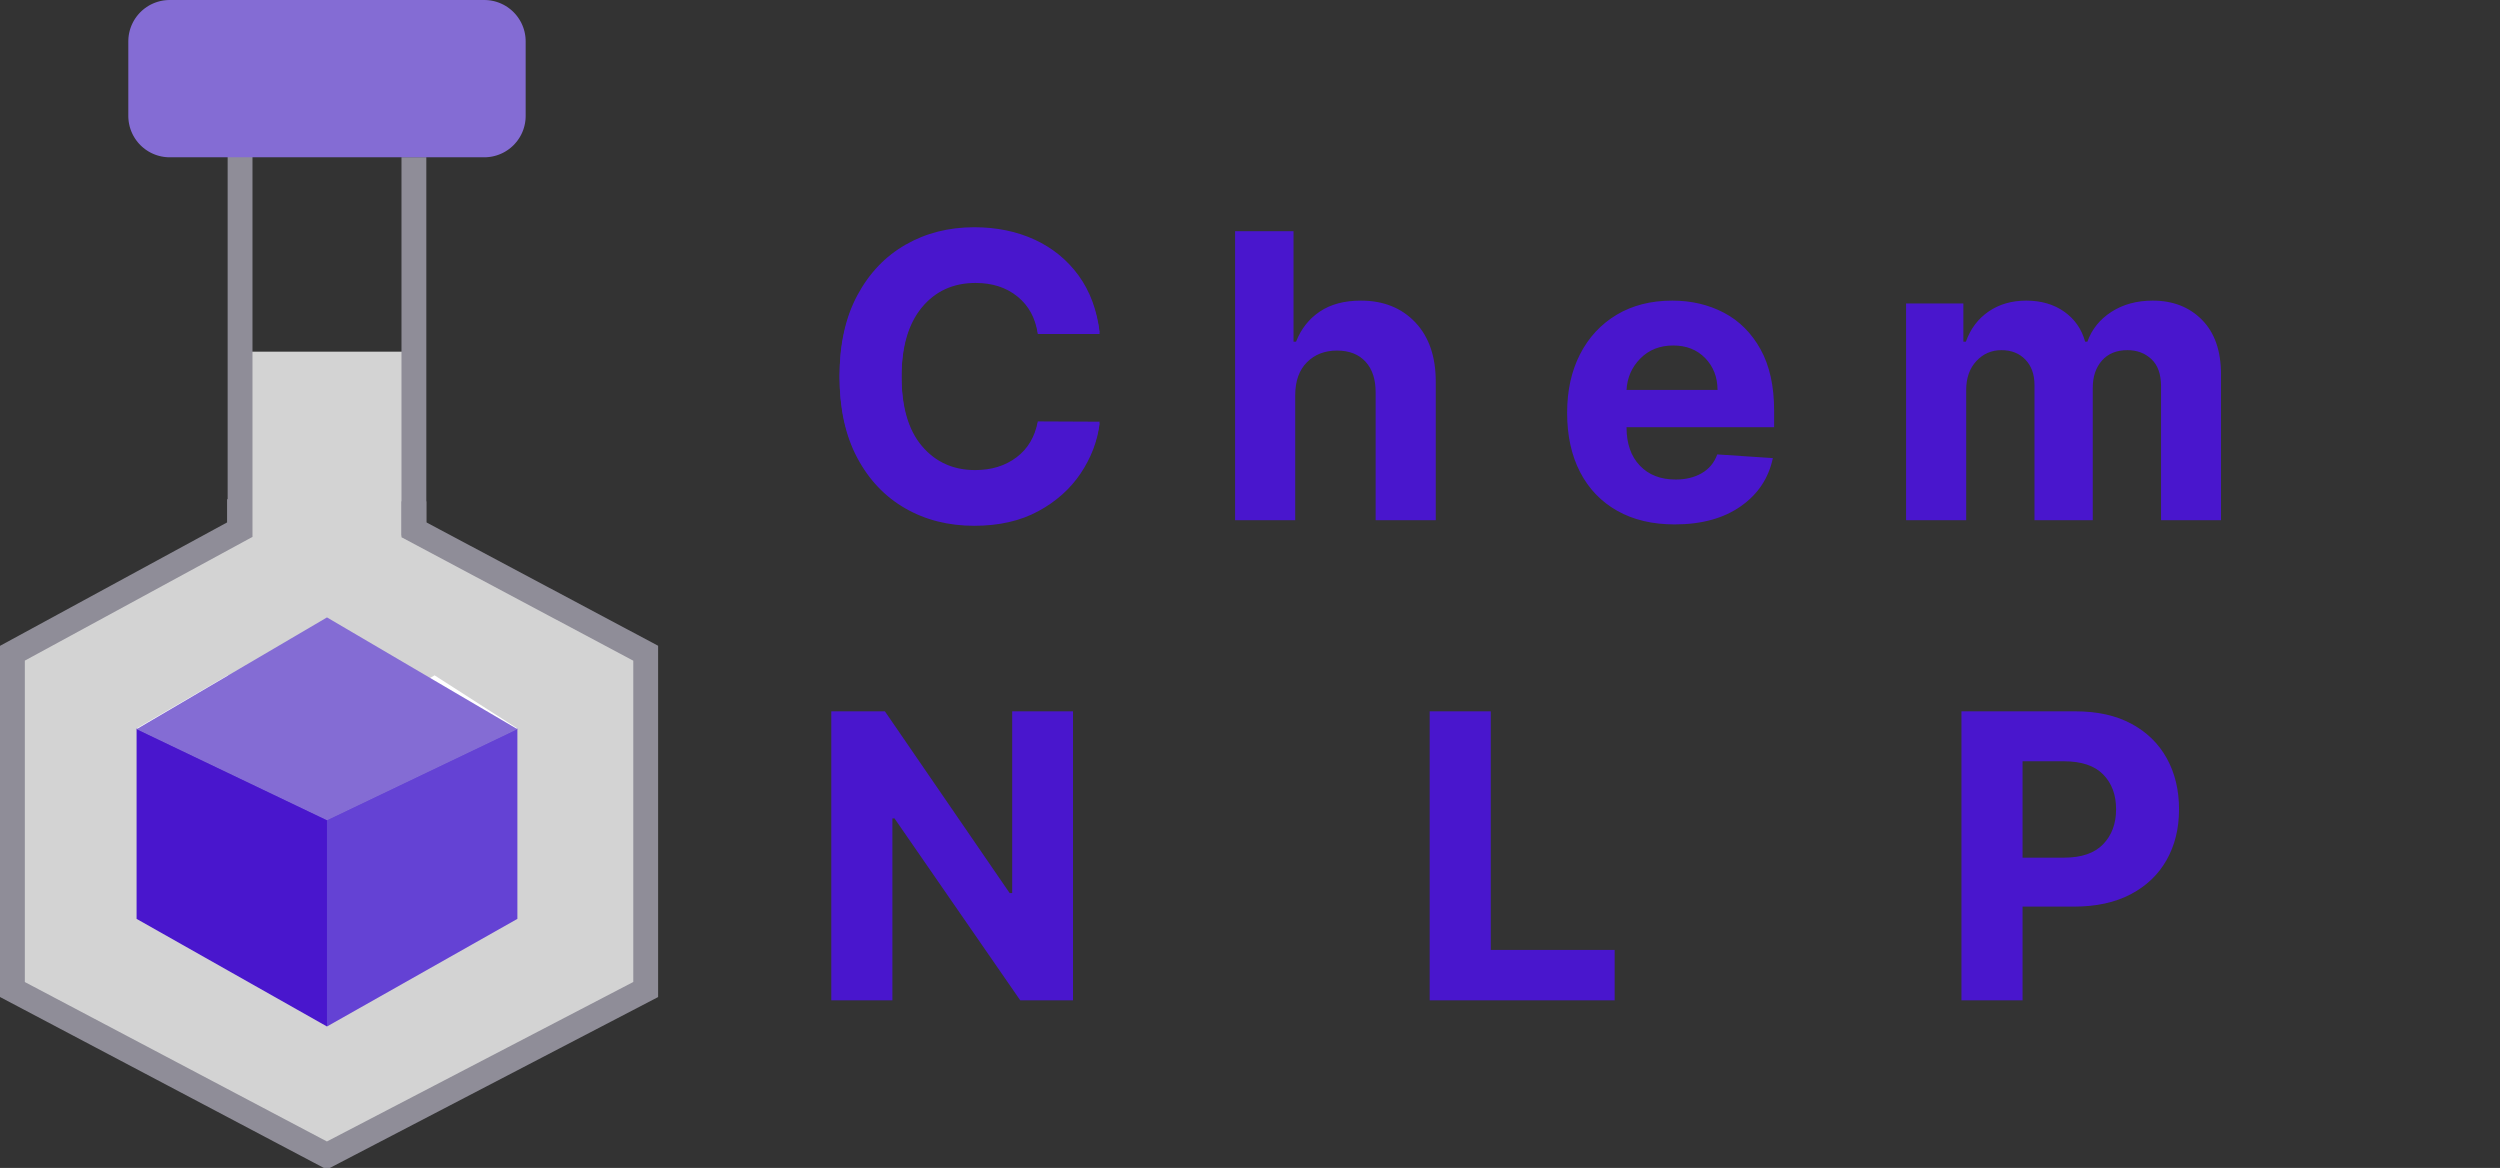 <?xml version="1.0" encoding="utf-8"?>
<svg width="302px" height="141.083px" viewBox="0 0 302 141.083" version="1.1" xmlns:xlink="http://www.w3.org/1999/xlink" xmlns="http://www.w3.org/2000/svg">
  <rect x="0" y="0" width="302" height="141.083" fill="#333333" stroke="none"/>
  <g id="Group-4" transform="translate(1.5 0)">
    <path d="M27.434 61.478C27.434 67.733 27.434 65.052 27.434 65.052C27.434 65.052 0 79.861 0 79.861C0 79.861 0 119.179 0 119.179L37.986 138.583L76.5 119.179L76.5 79.861L48.698 64.799L48.698 61.478L48.698 42.483L27.434 42.483C27.434 42.483 27.434 55.223 27.434 61.478Z" id="Vector-4" fill="#D3D3D3" fill-rule="evenodd" stroke="none" />
    <g id="Group-Copy-3">
      <path d="M27.434 60.307L27.434 64C27.434 64 1.14441e-05 78.91 1.14441e-05 78.91C1.14441e-05 78.91 1.14441e-05 119.534 1.14441e-05 119.534L37.986 139.583L76.5 119.534L76.5 78.91L48.5 64L48.5 60.568" id="Vector-5" fill="none" fill-rule="evenodd" stroke="#8F8D98" stroke-width="3" />
      <path d="M27.5 18.583L27.5 64.875" id="Vector-6" fill="none" fill-rule="evenodd" stroke="#8F8D98" stroke-width="3" stroke-linejoin="round" />
      <path d="M48.5 18.99L48.5 64.697L48.5 56.147" id="Vector-7" fill="none" fill-rule="evenodd" stroke="#8F8D98" stroke-width="3" />
      <path d="M51 81.583L61 88L38 99L15 88L26 81.583L38 89L51 81.583Z" id="Vector-8" fill="#FFFFFF" fill-rule="evenodd" stroke="none" />
      <path d="M38 124C38 124 61 111 61 111C61 111 61 88 61 88L38 99L38 124Z" id="Vector-9" fill="#6442D4" fill-rule="evenodd" stroke="none" />
      <path d="M38 124C38 124 15 111 15 111C15 111 15 88 15 88L38 99L38 124Z" id="Vector-10" fill="#4916CD" fill-rule="evenodd" stroke="none" />
      <path d="M18.999 0L57.001 0Q57.124 0 57.246 0.006Q57.369 0.012 57.491 0.024Q57.613 0.036 57.734 0.054Q57.856 0.072 57.976 0.096Q58.097 0.12 58.216 0.15Q58.335 0.18 58.452 0.215Q58.57 0.251 58.685 0.292Q58.801 0.334 58.914 0.381Q59.027 0.427 59.138 0.48Q59.249 0.532 59.358 0.59Q59.466 0.648 59.571 0.711Q59.676 0.774 59.778 0.842Q59.88 0.911 59.979 0.984Q60.078 1.057 60.172 1.135Q60.267 1.213 60.358 1.295Q60.449 1.377 60.536 1.464Q60.623 1.551 60.705 1.642Q60.787 1.733 60.865 1.828Q60.943 1.923 61.016 2.021Q61.089 2.12 61.157 2.222Q61.226 2.324 61.289 2.429Q61.352 2.534 61.41 2.642Q61.468 2.751 61.52 2.862Q61.572 2.973 61.62 3.086Q61.666 3.199 61.708 3.315Q61.749 3.43 61.785 3.548Q61.82 3.665 61.85 3.784Q61.88 3.903 61.904 4.024Q61.928 4.144 61.946 4.265Q61.964 4.387 61.976 4.509Q61.988 4.631 61.994 4.754Q62 4.876 62 4.999L62 14.001Q62 14.124 61.994 14.246Q61.988 14.369 61.976 14.491Q61.964 14.613 61.946 14.735Q61.928 14.856 61.904 14.976Q61.88 15.097 61.85 15.216Q61.82 15.335 61.785 15.452Q61.749 15.57 61.708 15.685Q61.666 15.801 61.62 15.914Q61.572 16.027 61.52 16.138Q61.468 16.249 61.41 16.358Q61.352 16.466 61.289 16.571Q61.226 16.676 61.157 16.778Q61.089 16.88 61.016 16.979Q60.943 17.078 60.865 17.172Q60.787 17.267 60.705 17.358Q60.623 17.449 60.536 17.536Q60.449 17.623 60.358 17.705Q60.267 17.787 60.172 17.865Q60.078 17.943 59.979 18.016Q59.88 18.089 59.778 18.157Q59.676 18.226 59.571 18.289Q59.466 18.352 59.358 18.41Q59.249 18.468 59.138 18.52Q59.027 18.573 58.914 18.619Q58.801 18.666 58.685 18.708Q58.57 18.749 58.452 18.785Q58.335 18.82 58.216 18.85Q58.097 18.88 57.976 18.904Q57.856 18.928 57.734 18.946Q57.613 18.964 57.491 18.976Q57.369 18.988 57.246 18.994Q57.124 19 57.001 19L18.999 19Q18.876 19 18.754 18.994Q18.631 18.988 18.509 18.976Q18.387 18.964 18.265 18.946Q18.144 18.928 18.024 18.904Q17.903 18.88 17.784 18.85Q17.665 18.82 17.548 18.785Q17.43 18.749 17.315 18.708Q17.199 18.666 17.086 18.619Q16.973 18.573 16.862 18.52Q16.751 18.468 16.642 18.41Q16.534 18.352 16.429 18.289Q16.324 18.226 16.222 18.157Q16.12 18.089 16.021 18.016Q15.922 17.943 15.828 17.865Q15.733 17.787 15.642 17.705Q15.551 17.623 15.464 17.536Q15.377 17.449 15.295 17.358Q15.213 17.267 15.135 17.172Q15.057 17.078 14.984 16.979Q14.911 16.88 14.842 16.778Q14.774 16.676 14.711 16.571Q14.648 16.466 14.59 16.358Q14.532 16.249 14.48 16.138Q14.428 16.027 14.38 15.914Q14.334 15.801 14.292 15.685Q14.251 15.57 14.215 15.452Q14.18 15.335 14.15 15.216Q14.12 15.097 14.096 14.976Q14.072 14.856 14.054 14.735Q14.036 14.613 14.024 14.491Q14.012 14.369 14.006 14.246Q14 14.124 14 14.001L14 4.999Q14 4.876 14.006 4.754Q14.012 4.631 14.024 4.509Q14.036 4.387 14.054 4.265Q14.072 4.144 14.096 4.024Q14.12 3.903 14.15 3.784Q14.18 3.665 14.215 3.548Q14.251 3.43 14.292 3.315Q14.334 3.199 14.38 3.086Q14.428 2.973 14.48 2.862Q14.532 2.751 14.59 2.642Q14.648 2.534 14.711 2.429Q14.774 2.324 14.842 2.222Q14.911 2.12 14.984 2.021Q15.057 1.923 15.135 1.828Q15.213 1.733 15.295 1.642Q15.377 1.551 15.464 1.464Q15.551 1.377 15.642 1.295Q15.733 1.213 15.828 1.135Q15.922 1.057 16.021 0.984Q16.12 0.911 16.222 0.842Q16.324 0.774 16.429 0.711Q16.534 0.648 16.642 0.59Q16.751 0.532 16.862 0.48Q16.973 0.427 17.086 0.381Q17.199 0.334 17.315 0.292Q17.43 0.251 17.548 0.215Q17.665 0.18 17.784 0.15Q17.903 0.12 18.024 0.096Q18.144 0.072 18.265 0.054Q18.387 0.036 18.509 0.024Q18.631 0.012 18.754 0.006Q18.876 0 18.999 0Z" id="Rectangle-2" fill="#846CD4" fill-rule="evenodd" stroke="none" />
    </g>
    <path d="M15 88.083C15 88.083 38 74.583 38 74.583L61 88.083L38 99.083C38 99.083 15 88.083 15 88.083Z" id="Vector-28" fill="#846CD4" fill-rule="evenodd" stroke="none" />
    <g id="Chem" fill="#4916CD" transform="translate(97.5 16.383)">
      <path d="M26.369 23.767L33.835 23.767Q33.358 19.727 31.287 16.889Q29.216 14.051 25.969 12.56Q22.722 11.068 18.682 11.068Q14.079 11.068 10.398 13.173Q6.716 15.278 4.568 19.284Q2.42 23.29 2.42 29Q2.42 34.693 4.543 38.699Q6.665 42.705 10.338 44.818Q14.011 46.932 18.682 46.932Q23.165 46.932 26.412 45.176Q29.659 43.42 31.551 40.591Q33.443 37.761 33.835 34.557L26.369 34.523Q25.841 37.318 23.796 38.861Q21.75 40.403 18.801 40.403Q14.829 40.403 12.367 37.497Q9.903 34.591 9.903 29Q9.903 23.546 12.349 20.571Q14.796 17.597 18.852 17.597Q21.886 17.597 23.915 19.241Q25.943 20.886 26.369 23.767ZM57.461 46.455L57.461 31.318Q57.478 28.778 58.885 27.372Q60.291 25.966 62.507 25.966Q64.723 25.966 65.959 27.312Q67.194 28.659 67.177 31.079L67.177 46.455L74.439 46.455L74.439 29.784Q74.456 25.182 71.967 22.557Q69.478 19.932 65.388 19.932Q62.404 19.932 60.436 21.253Q58.467 22.574 57.564 24.892L57.257 24.892L57.257 11.546L50.2 11.546L50.2 46.455L57.461 46.455ZM103.298 46.966Q99.275 46.966 96.36 45.321Q93.445 43.676 91.877 40.651Q90.309 37.625 90.309 33.483Q90.309 29.443 91.877 26.392Q93.445 23.341 96.301 21.636Q99.156 19.932 103.008 19.932Q106.468 19.932 109.255 21.398Q112.042 22.864 113.678 25.821Q115.315 28.778 115.315 33.227L115.315 35.222L97.485 35.222L97.485 35.239Q97.485 38.17 99.088 39.858Q100.69 41.545 103.417 41.545Q105.241 41.545 106.57 40.778Q107.9 40.011 108.445 38.511L115.161 38.955Q114.394 42.602 111.275 44.784Q108.156 46.966 103.298 46.966ZM131.253 20.273L131.253 46.455L138.515 46.455L138.515 30.739Q138.515 28.557 139.742 27.236Q140.969 25.915 142.776 25.915Q144.566 25.915 145.665 27.057Q146.765 28.199 146.765 30.125L146.765 46.455L153.805 46.455L153.805 30.466Q153.805 28.438 154.913 27.176Q156.02 25.915 157.998 25.915Q159.736 25.915 160.895 27.006Q162.055 28.097 162.055 30.278L162.055 46.455L169.299 46.455L169.299 28.847Q169.299 24.585 167.006 22.259Q164.714 19.932 161.049 19.932Q158.168 19.932 156.063 21.287Q153.958 22.642 153.157 24.892L152.884 24.892Q152.253 22.608 150.361 21.27Q148.469 19.932 145.776 19.932Q143.134 19.932 141.216 21.253Q139.299 22.574 138.481 24.892L138.174 24.892L138.174 20.273L131.253 20.273ZM97.485 30.722L108.48 30.722Q108.463 28.386 106.98 26.869Q105.497 25.352 103.127 25.352Q100.707 25.352 99.156 26.921Q97.605 28.489 97.485 30.722Z" />
    </g>
    <g id="C" fill="#4916CD" transform="translate(97.5 16.583)">
      <path d="M33.835 23.767L26.369 23.767Q25.943 20.886 23.915 19.241Q21.886 17.597 18.852 17.597Q14.796 17.597 12.349 20.571Q9.903 23.546 9.903 29Q9.903 34.591 12.367 37.497Q14.829 40.403 18.801 40.403Q21.75 40.403 23.796 38.861Q25.841 37.318 26.369 34.523L33.835 34.557Q33.443 37.761 31.551 40.591Q29.659 43.42 26.412 45.176Q23.165 46.932 18.682 46.932Q14.011 46.932 10.338 44.818Q6.665 42.705 4.543 38.699Q2.42 34.693 2.42 29Q2.42 23.29 4.568 19.284Q6.716 15.278 10.398 13.173Q14.079 11.068 18.682 11.068Q22.722 11.068 25.969 12.56Q29.216 14.051 31.287 16.889Q33.358 19.727 33.835 23.767Z" />
    </g>
    <g id="NLP" fill="#4916CD" transform="translate(89.5 74.383)">
      <path d="M38.619 11.546L38.619 46.455L32.244 46.455L17.057 24.483L16.801 24.483L16.801 46.455L9.42 46.455L9.42 11.546L15.898 11.546L30.966 33.5L31.273 33.5L31.273 11.546L38.619 11.546ZM81.704 46.455L81.704 11.546L89.085 11.546L89.085 40.369L104.051 40.369L104.051 46.455L81.704 46.455ZM145.943 11.546L145.943 46.455L153.324 46.455L153.324 35.136L159.528 35.136Q163.551 35.136 166.389 33.645Q169.227 32.153 170.727 29.503Q172.227 26.852 172.227 23.375Q172.227 19.898 170.753 17.23Q169.278 14.562 166.483 13.054Q163.687 11.546 159.716 11.546L145.943 11.546ZM158.335 29.222L153.324 29.222L153.324 17.579L158.301 17.579Q161.506 17.579 163.065 19.173Q164.625 20.767 164.625 23.375Q164.625 25.966 163.065 27.594Q161.506 29.222 158.335 29.222Z" />
    </g>
  </g>
</svg>